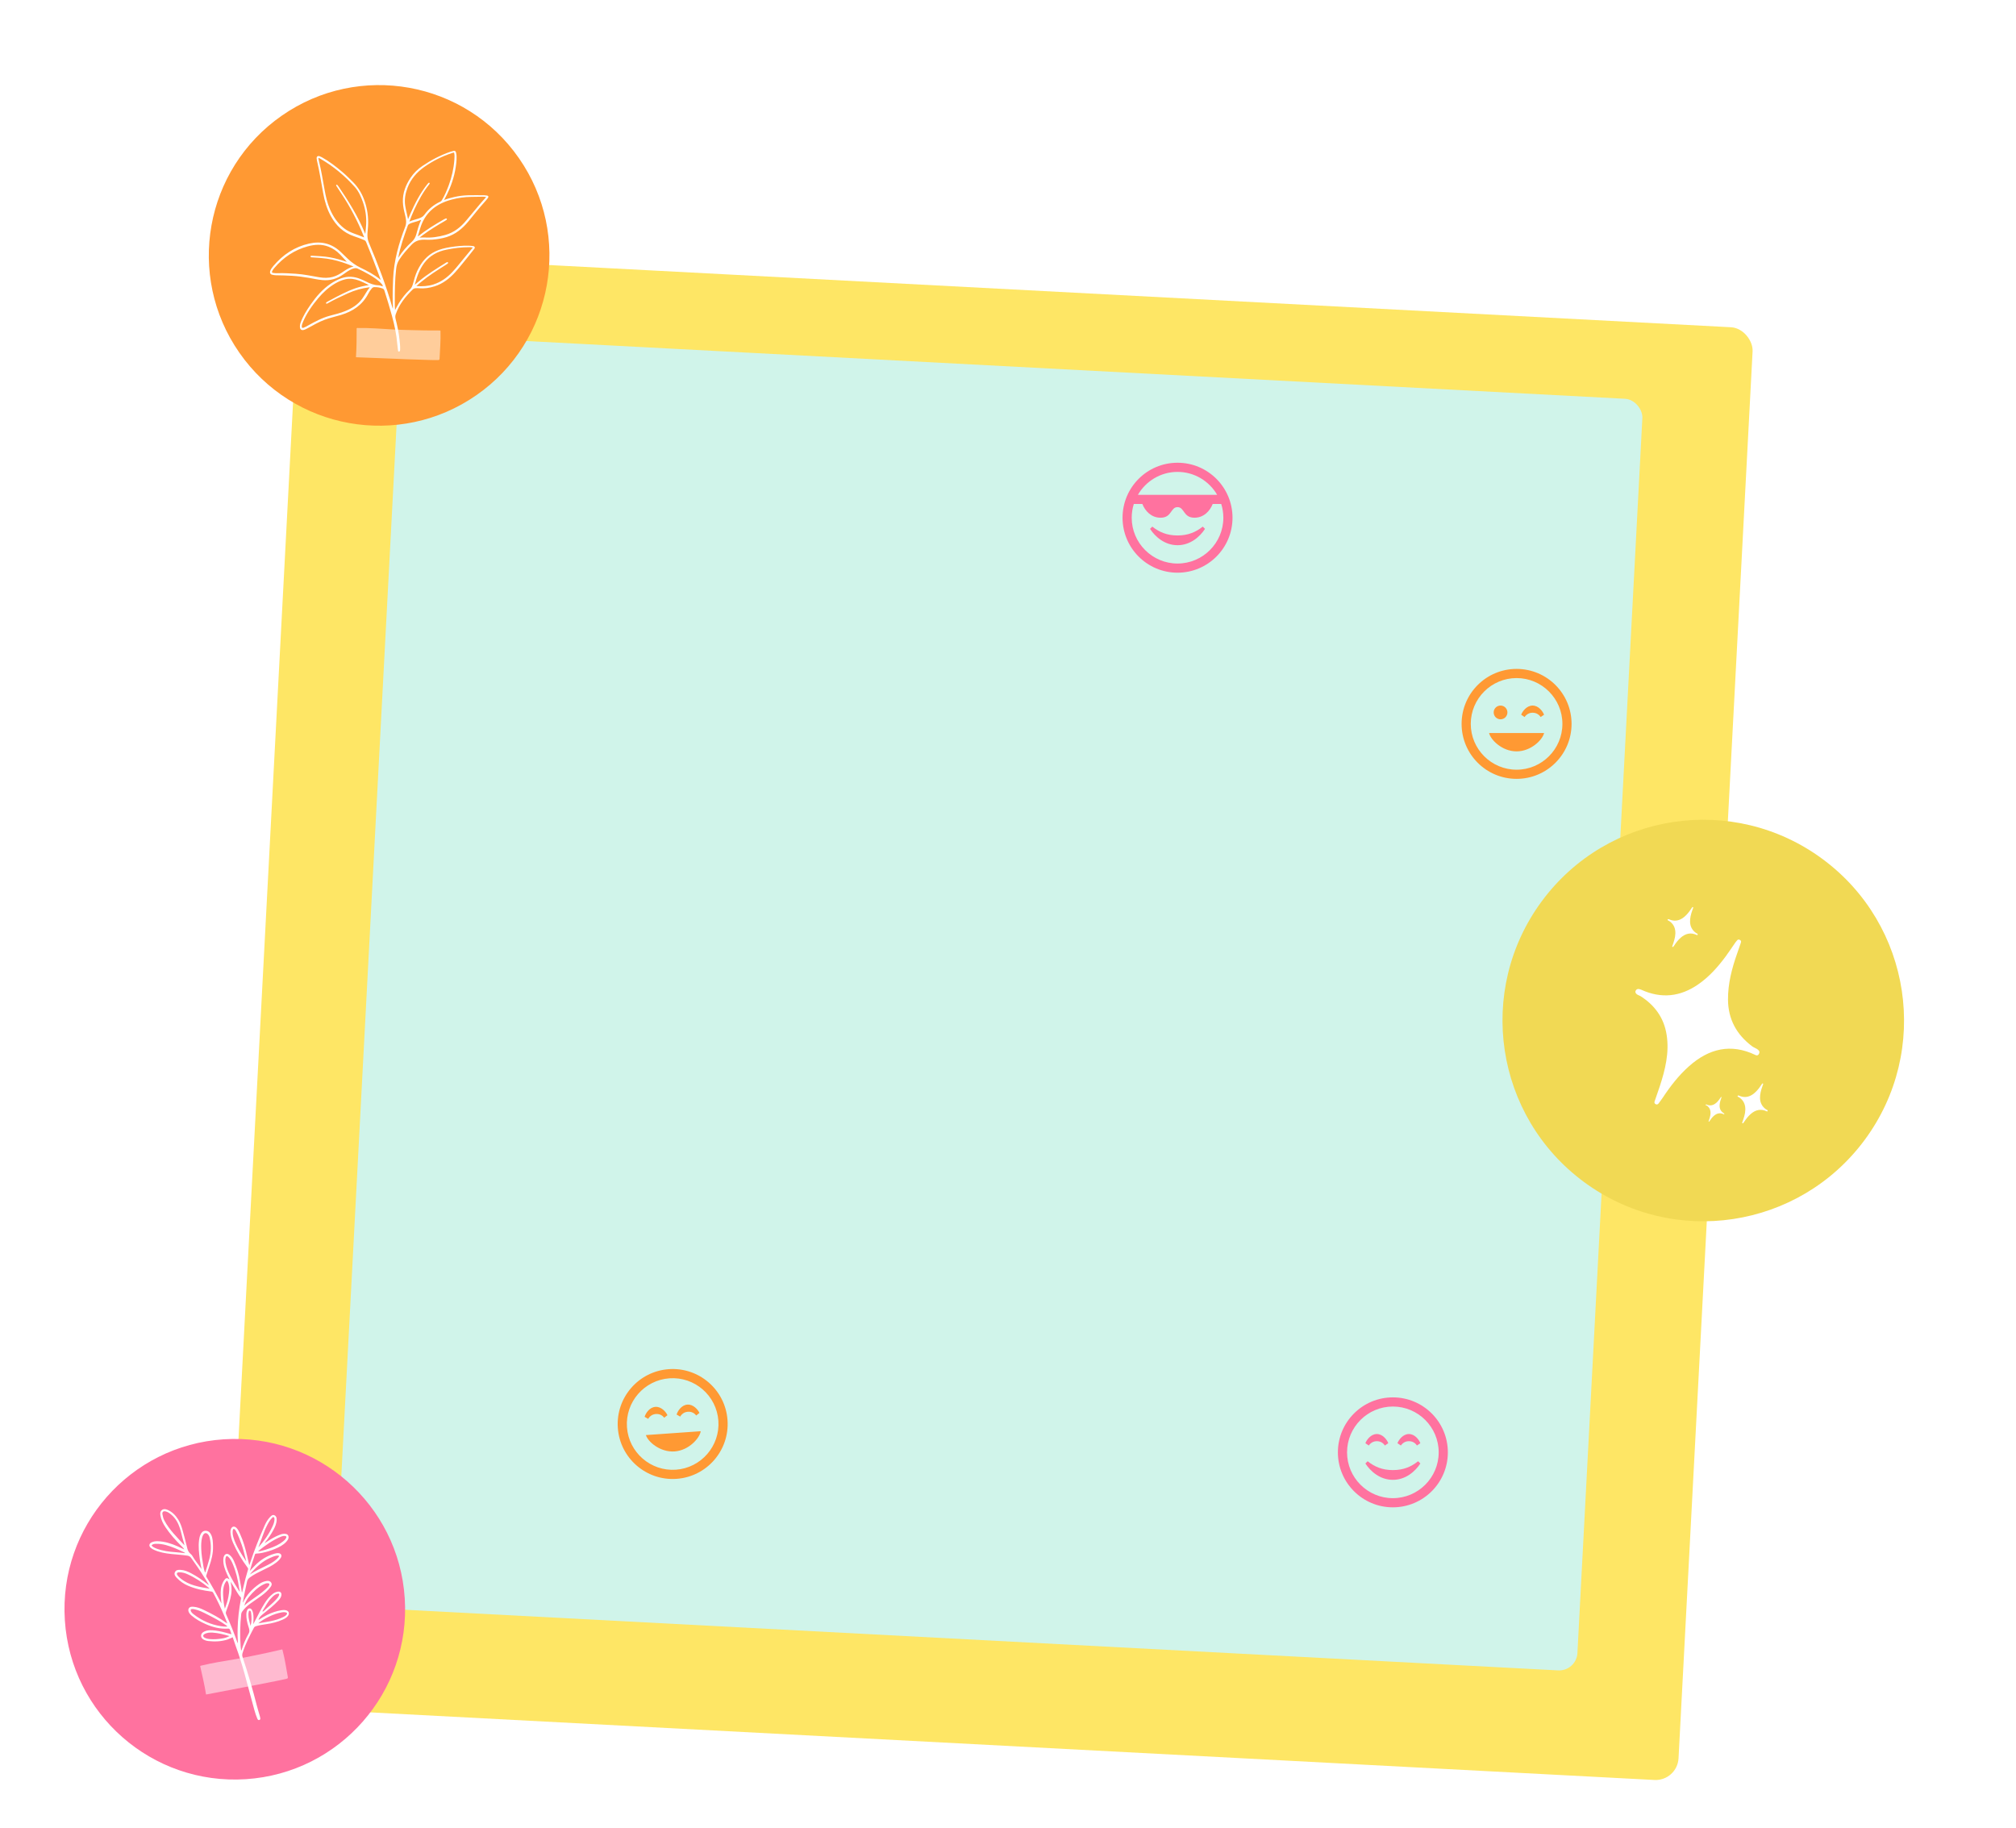 <svg width="440" height="399" viewBox="0 0 440 399" fill="none" xmlns="http://www.w3.org/2000/svg">
<g filter="url(#filter0_d_84_86)">
<rect x="65.69" y="51" width="317.522" height="317.522" rx="5" transform="rotate(3.013 65.69 51)" fill="#FEE665"/>
</g>
<rect x="87.594" y="73" width="271.443" height="277.932" rx="4" transform="rotate(3.01 87.594 73)" fill="#D0F4EA"/>
<g filter="url(#filter1_d_84_86)">
<path d="M407.004 244.762C421.373 225.289 417.235 197.855 397.762 183.487C378.289 169.118 350.855 173.256 336.487 192.729C322.119 212.202 326.257 239.636 345.729 254.004C365.202 268.372 392.636 264.234 407.004 244.762Z" fill="#F1D954"/>
<path d="M357.949 213.373C357.718 213.255 357.445 213.168 357.246 213.013C357.031 212.837 356.833 212.577 356.979 212.267C357.118 211.968 357.357 211.812 357.72 211.878C357.899 211.917 358.073 211.966 358.236 212.036C362.599 214.016 366.736 213.564 370.636 210.859C373.029 209.209 374.942 207.049 376.661 204.724C377.397 203.724 378.071 202.692 378.777 201.675C378.873 201.539 378.995 201.43 379.086 201.304C379.251 201.058 379.473 201.012 379.715 201.136C379.956 201.259 380.065 201.461 379.957 201.75C379.675 202.559 379.41 203.363 379.123 204.157C377.981 207.399 377.122 210.707 377.143 214.187C377.172 218.479 379.029 221.839 382.427 224.385C382.736 224.609 383.119 224.739 383.439 224.942C383.775 225.167 384.136 225.418 383.952 225.907C383.817 226.275 383.546 226.467 383.142 226.274C377.741 223.683 372.969 224.883 368.658 228.703C366.383 230.717 364.537 233.109 362.874 235.635C362.612 236.044 362.292 236.41 362.02 236.813C361.833 237.075 361.6 237.142 361.343 236.997C361.102 236.874 361.03 236.651 361.133 236.373C361.506 235.306 361.885 234.229 362.238 233.151C363.437 229.488 364.362 225.763 363.749 221.862C363.167 218.134 361.115 215.337 357.933 213.351L357.949 213.373Z" fill="white"/>
<path d="M364.205 196.976C364.153 196.949 364.09 196.917 364.038 196.89C363.98 196.847 363.933 196.783 363.971 196.71C364.008 196.636 364.067 196.6 364.151 196.617C364.198 196.628 364.235 196.633 364.277 196.655C365.332 197.128 366.34 197.022 367.285 196.366C367.863 195.96 368.327 195.442 368.748 194.877C368.925 194.636 369.09 194.39 369.261 194.133C369.277 194.101 369.315 194.081 369.336 194.039C369.368 193.976 369.426 193.966 369.489 193.998C369.552 194.03 369.568 194.078 369.546 194.146C369.476 194.335 369.41 194.54 369.34 194.729C369.059 195.512 368.856 196.322 368.864 197.161C368.876 198.2 369.317 199.021 370.144 199.629C370.223 199.683 370.312 199.715 370.396 199.758C370.48 199.801 370.563 199.871 370.525 199.997C370.482 200.081 370.429 200.133 370.335 200.085C369.028 199.456 367.87 199.751 366.818 200.669C366.265 201.154 365.822 201.735 365.416 202.349C365.352 202.448 365.277 202.542 365.203 202.637C365.165 202.71 365.096 202.715 365.033 202.683C364.97 202.65 364.955 202.603 364.977 202.534C365.069 202.277 365.161 202.019 365.242 201.757C365.535 200.873 365.76 199.969 365.61 199.018C365.466 198.11 364.976 197.436 364.2 196.96L364.205 196.976Z" fill="white"/>
<path d="M379.473 235.466C379.421 235.439 379.358 235.407 379.305 235.38C379.248 235.338 379.201 235.274 379.238 235.2C379.276 235.127 379.334 235.091 379.418 235.107C379.466 235.118 379.503 235.124 379.545 235.145C380.6 235.619 381.608 235.512 382.552 234.857C383.131 234.451 383.594 233.933 384.016 233.368C384.192 233.127 384.358 232.88 384.529 232.624C384.545 232.592 384.582 232.571 384.604 232.529C384.636 232.466 384.694 232.456 384.757 232.489C384.82 232.521 384.835 232.568 384.813 232.637C384.743 232.826 384.678 233.031 384.608 233.22C384.326 234.003 384.124 234.813 384.132 235.651C384.144 236.69 384.584 237.511 385.412 238.12C385.49 238.174 385.579 238.206 385.663 238.249C385.747 238.292 385.831 238.361 385.793 238.487C385.75 238.571 385.697 238.624 385.602 238.575C384.295 237.946 383.138 238.242 382.086 239.16C381.533 239.645 381.09 240.226 380.684 240.839C380.619 240.939 380.545 241.033 380.47 241.127C380.433 241.201 380.364 241.205 380.301 241.173C380.238 241.141 380.223 241.093 380.244 241.025C380.336 240.767 380.428 240.51 380.51 240.247C380.803 239.364 381.027 238.459 380.878 237.509C380.733 236.601 380.244 235.927 379.468 235.45L379.473 235.466Z" fill="white"/>
<path d="M372.412 237.283C372.412 237.283 372.339 237.246 372.307 237.23C372.276 237.214 372.245 237.171 372.272 237.119C372.293 237.077 372.33 237.056 372.383 237.056C372.404 237.067 372.43 237.067 372.462 237.084C373.118 237.38 373.735 237.311 374.324 236.911C374.69 236.661 374.973 236.342 375.234 235.986C375.352 235.834 375.443 235.682 375.55 235.525C375.56 235.504 375.582 235.488 375.592 235.467C375.614 235.425 375.656 235.421 375.688 235.437C375.719 235.453 375.74 235.49 375.724 235.521C375.675 235.642 375.643 235.758 375.604 235.884C375.437 236.368 375.3 236.867 375.311 237.389C375.31 238.038 375.596 238.541 376.104 238.92C376.156 238.947 376.209 238.974 376.261 239.001C376.314 239.028 376.371 239.07 376.334 239.144C376.307 239.196 376.275 239.233 376.212 239.201C375.404 238.814 374.69 238.991 374.036 239.571C373.696 239.873 373.419 240.235 373.173 240.612C373.14 240.675 373.087 240.727 373.044 240.785C373.023 240.827 372.981 240.832 372.939 240.81C372.907 240.794 372.887 240.757 372.908 240.715C372.962 240.557 373.022 240.389 373.076 240.231C373.255 239.674 373.392 239.122 373.308 238.536C373.223 237.976 372.911 237.552 372.439 237.257L372.412 237.283Z" fill="white"/>
</g>
<g filter="url(#filter2_d_84_86)">
<path d="M103.991 82.245C120.835 70.512 124.979 47.344 113.245 30.5C101.512 13.655 78.344 9.512 61.5 21.245C44.655 32.979 40.512 56.146 52.245 72.991C63.979 89.835 87.146 93.979 103.991 82.245Z" fill="#FF9933"/>
<path d="M85.75 63.371C85.77 62.871 85.73 62.441 85.72 62.001C85.67 60.281 85.72 58.561 85.8 56.841C85.97 52.901 87.02 49.171 88.43 45.531C88.78 44.631 88.63 43.811 88.42 42.961C88.18 42.001 87.95 41.041 87.93 40.051C87.88 38.101 88.55 36.371 89.63 34.771C90.32 33.751 91.19 32.901 92.2 32.221C94.09 30.941 96.1 29.881 98.27 29.131C98.5 29.051 98.73 28.991 98.97 28.941C99.27 28.871 99.46 28.981 99.53 29.291C99.66 29.811 99.67 30.351 99.64 30.881C99.5 33.061 98.97 35.161 98.13 37.171C97.78 38.001 97.39 38.811 96.93 39.651C97.68 39.361 98.42 39.171 99.16 39.001C100.16 38.771 101.16 38.651 102.18 38.621C103.36 38.591 104.53 38.611 105.71 38.621C105.88 38.621 106.06 38.661 106.23 38.671C106.58 38.701 106.7 38.931 106.49 39.211C106.24 39.541 105.97 39.861 105.69 40.171C104.47 41.531 103.34 42.971 102.18 44.381C100.91 45.911 99.42 47.141 97.49 47.741C96.46 48.061 95.4 48.221 94.33 48.311C93.78 48.361 93.23 48.331 92.67 48.311C91.6 48.291 90.64 48.561 89.86 49.381C88.86 50.441 87.88 51.511 87.09 52.751C86.71 53.351 86.54 54.001 86.46 54.691C86.18 57.131 86.16 59.571 86.17 62.021C86.17 62.571 86.17 63.121 86.22 63.681C86.5 63.171 86.75 62.661 87.05 62.171C87.72 61.111 88.48 60.111 89.4 59.251C89.75 58.921 89.96 58.551 90.09 58.101C90.37 57.091 90.63 56.061 91.08 55.101C91.94 53.281 93.14 51.771 95 50.881C96.06 50.371 97.19 50.111 98.34 49.931C99.65 49.731 100.98 49.591 102.31 49.631C102.58 49.631 102.85 49.671 103.12 49.691C103.3 49.701 103.48 49.721 103.58 49.891C103.69 50.081 103.58 50.241 103.47 50.371C102.96 51.021 102.45 51.671 101.93 52.311C101.08 53.341 100.26 54.411 99.36 55.401C98.09 56.801 96.65 57.931 94.83 58.501C93.74 58.841 92.61 59.031 91.45 58.911C91.21 58.881 90.96 58.901 90.72 58.911C90.49 58.911 90.28 58.991 90.11 59.151C88.5 60.711 87.12 62.431 86.37 64.591C86.26 64.911 86.25 65.241 86.33 65.561C86.71 67.081 87.04 68.611 87.2 70.181C87.27 70.871 87.36 71.551 87.33 72.241C87.33 72.341 87.33 72.431 87.3 72.531C87.27 72.651 87.2 72.741 87.06 72.731C86.92 72.731 86.88 72.641 86.87 72.521C86.82 72.061 86.75 71.601 86.71 71.131C86.54 69.021 86.1 66.961 85.54 64.921C85.03 63.071 84.48 61.241 83.9 59.421C83.82 59.181 83.7 59.041 83.45 58.951C82.88 58.751 82.29 58.651 81.68 58.671C81.42 58.671 81.25 58.831 81.1 59.011C80.81 59.341 80.58 59.711 80.38 60.101C79.1 62.561 77 63.961 74.42 64.741C73.22 65.111 71.98 65.361 70.81 65.811C69.53 66.301 68.34 66.981 67.15 67.641C66.85 67.801 66.56 67.961 66.22 68.031C65.81 68.111 65.52 67.901 65.47 67.481C65.43 67.111 65.49 66.751 65.62 66.401C66.14 64.981 66.94 63.711 67.8 62.471C69.03 60.711 70.42 59.091 72.23 57.891C72.92 57.431 73.65 57.051 74.42 56.761C75.86 56.231 77.27 56.321 78.67 56.901C79.05 57.061 79.44 57.211 79.81 57.411C80.68 57.871 81.58 58.241 82.59 58.271C82.91 58.271 83.21 58.411 83.53 58.511C83.55 58.301 83.46 58.151 83.33 58.011C82.56 57.131 81.59 56.531 80.6 55.941C79.79 55.461 78.94 55.051 78.09 54.641C77.64 54.431 77.2 54.561 76.78 54.731C76.1 55.021 75.5 55.461 74.91 55.891C73.54 56.881 72 57.291 70.33 57.131C69.36 57.041 68.4 56.811 67.44 56.651C66.23 56.441 65.01 56.281 63.78 56.201C62.6 56.131 61.41 56.091 60.23 56.081C59.95 56.081 59.67 56.021 59.4 55.961C59.02 55.881 58.85 55.561 58.96 55.181C59.1 54.741 59.38 54.401 59.67 54.051C61.74 51.591 64.29 49.891 67.44 49.171C70.06 48.571 72.4 49.121 74.38 51.011C74.9 51.511 75.4 52.021 75.93 52.511C76.74 53.271 77.63 53.911 78.63 54.401C80.18 55.151 81.72 55.941 83.1 57.101C82.77 56.211 82.46 55.381 82.15 54.541C81.44 52.611 80.68 50.691 79.89 48.791C79.82 48.621 79.72 48.511 79.55 48.431C78.79 48.091 78 47.821 77.22 47.551C74.97 46.781 73.36 45.261 72.23 43.201C71.36 41.631 70.86 39.941 70.54 38.191C70.11 35.791 69.73 33.391 69.17 31.021C69.14 30.901 69.14 30.771 69.12 30.651C69.05 30.191 69.32 29.961 69.76 30.101C69.93 30.161 70.1 30.241 70.26 30.331C71.88 31.231 73.33 32.361 74.74 33.561C75.56 34.251 76.31 35.011 77.07 35.771C78.2 36.911 78.99 38.231 79.53 39.741C80.18 41.551 80.43 43.401 80.33 45.311C80.3 45.851 80.23 46.391 80.2 46.931C80.16 47.621 80.22 48.291 80.5 48.951C82.46 53.601 84.27 58.301 85.65 63.151C85.67 63.211 85.7 63.271 85.75 63.391V63.371ZM89.34 44.371C90.01 44.051 90.68 43.931 91.31 43.711C91.8 43.541 92.28 43.351 92.6 42.911C93.51 41.631 94.68 40.671 96.1 40.011C96.25 39.941 96.35 39.851 96.43 39.711C97.06 38.671 97.53 37.551 97.95 36.421C98.61 34.621 99.03 32.771 99.17 30.851C99.21 30.341 99.24 29.831 99.11 29.331C98.94 29.281 98.8 29.361 98.67 29.401C96.5 30.101 94.48 31.121 92.61 32.431C90.97 33.591 89.68 35.061 88.95 36.961C88.47 38.221 88.23 39.501 88.43 40.861C88.58 41.851 88.86 42.811 89.06 43.851C89.24 43.421 89.39 43.051 89.55 42.681C90.55 40.411 91.68 38.221 93.22 36.261C93.31 36.151 93.4 36.031 93.51 35.931C93.57 35.871 93.65 35.851 93.73 35.911C93.81 35.971 93.78 36.051 93.75 36.121C93.73 36.171 93.69 36.221 93.65 36.271C92.31 37.951 91.31 39.831 90.41 41.761C90.02 42.591 89.7 43.451 89.34 44.381V44.371ZM79.73 47.041C79.8 46.321 79.89 45.621 79.92 44.911C80 43.271 79.75 41.671 79.21 40.111C78.79 38.921 78.29 37.771 77.45 36.821C75.27 34.391 72.79 32.311 69.96 30.671C69.82 30.591 69.69 30.491 69.49 30.491C69.52 30.681 69.54 30.871 69.59 31.041C70.1 33.161 70.47 35.321 70.85 37.471C71.1 38.901 71.43 40.311 72.01 41.651C72.72 43.291 73.68 44.731 75.11 45.841C76.4 46.851 78 47.161 79.49 47.821C79.44 47.691 79.41 47.621 79.38 47.541C78.06 44.251 76.42 41.121 74.45 38.171C74.11 37.651 73.76 37.141 73.43 36.611C73.38 36.541 73.3 36.441 73.42 36.351C73.52 36.271 73.61 36.351 73.67 36.421C73.76 36.511 73.83 36.611 73.9 36.721C76.08 39.921 78.12 43.211 79.61 46.801C79.64 46.871 79.65 46.971 79.74 47.021L79.73 47.041ZM75.71 53.161C75.26 52.661 74.72 52.051 74.15 51.471C73.45 50.751 72.63 50.201 71.7 49.841C70.21 49.261 68.7 49.351 67.19 49.761C64.24 50.561 61.83 52.191 59.86 54.511C59.68 54.721 59.52 54.931 59.41 55.181C59.31 55.391 59.32 55.521 59.59 55.571C59.94 55.631 60.28 55.641 60.63 55.631C61.93 55.581 63.23 55.671 64.53 55.751C66.27 55.861 67.98 56.231 69.7 56.521C70.69 56.691 71.69 56.701 72.67 56.431C73.59 56.181 74.38 55.671 75.16 55.131C75.76 54.721 76.39 54.361 77.17 54.171C76.7 53.991 76.29 53.821 75.88 53.661C74.4 53.111 72.89 52.671 71.32 52.451C70.25 52.301 69.18 52.231 68.11 52.171C67.97 52.171 67.77 52.171 67.78 51.971C67.78 51.791 67.98 51.821 68.11 51.821C68.74 51.851 69.37 51.891 70 51.931C71.35 52.011 72.67 52.251 73.96 52.621C74.61 52.801 75.25 53.021 75.72 53.161H75.71ZM106.1 39.011C105.85 38.971 105.65 38.921 105.43 38.931C104.56 38.941 103.68 38.961 102.81 38.971C101.36 38.991 99.94 39.201 98.54 39.571C95.15 40.481 92.71 42.431 91.69 45.901C91.52 46.461 91.36 47.021 91.19 47.591C91.24 47.571 91.26 47.571 91.27 47.561C93.04 46.151 94.97 44.971 96.94 43.851C97.06 43.781 97.18 43.731 97.31 43.681C97.4 43.651 97.48 43.681 97.53 43.771C97.57 43.851 97.54 43.931 97.47 43.981C97.35 44.071 97.23 44.151 97.11 44.221C95.5 45.151 93.92 46.101 92.42 47.211C92.13 47.421 91.85 47.651 91.56 47.861C91.93 47.861 92.26 47.811 92.6 47.831C94.17 47.941 95.7 47.701 97.2 47.281C99.08 46.751 100.56 45.591 101.79 44.091C102.86 42.791 103.95 41.491 105.04 40.201C105.38 39.801 105.73 39.421 106.11 39.011H106.1ZM80.53 58.231C79.78 57.861 79.1 57.521 78.4 57.251C77.43 56.891 76.44 56.711 75.41 56.951C74.59 57.141 73.83 57.481 73.11 57.901C71.69 58.741 70.5 59.841 69.44 61.101C68.09 62.711 66.89 64.421 66.08 66.381C65.97 66.661 65.86 66.941 65.87 67.251C65.87 67.571 65.96 67.631 66.26 67.531C66.63 67.401 66.96 67.201 67.3 67.011C68.82 66.171 70.34 65.351 72.04 64.901C73.16 64.601 74.29 64.341 75.37 63.891C76.81 63.301 78.1 62.511 79.04 61.221C79.63 60.411 80.05 59.501 80.7 58.721C80.66 58.711 80.64 58.701 80.63 58.701C79.01 58.911 77.45 59.331 75.96 60.011C74.44 60.701 72.93 61.401 71.48 62.221C71.38 62.281 71.26 62.371 71.18 62.221C71.1 62.091 71.21 62.011 71.31 61.941C71.37 61.901 71.44 61.851 71.51 61.821C72.18 61.461 72.84 61.101 73.51 60.751C75.24 59.871 76.96 59.001 78.87 58.541C79.41 58.411 79.95 58.321 80.56 58.211L80.53 58.231ZM103.21 50.031C103.05 50.001 102.94 49.981 102.82 49.971C102.7 49.961 102.59 49.951 102.47 49.951C100.78 49.951 99.11 50.151 97.45 50.491C95.5 50.881 93.83 51.761 92.6 53.391C91.54 54.801 90.98 56.411 90.52 58.161C90.89 57.851 91.21 57.581 91.53 57.311C93.35 55.811 95.35 54.581 97.34 53.341C97.4 53.301 97.46 53.271 97.52 53.241C97.62 53.201 97.72 53.191 97.78 53.291C97.84 53.391 97.78 53.481 97.7 53.541C97.52 53.671 97.33 53.791 97.14 53.911C95.41 55.011 93.67 56.091 92.08 57.401C91.68 57.731 91.27 58.041 90.88 58.441C92.18 58.541 93.42 58.461 94.62 58.081C96.27 57.551 97.62 56.571 98.79 55.311C99.79 54.241 100.66 53.081 101.6 51.961C102.13 51.331 102.65 50.691 103.2 50.031H103.21ZM86.92 52.271C86.92 52.271 86.98 52.201 87 52.161C87.78 50.921 88.74 49.821 89.82 48.841C90.34 48.371 90.67 47.821 90.85 47.171C91.14 46.121 91.41 45.061 91.89 44.071C91.89 44.061 91.88 44.041 91.86 44.001C91.32 44.231 90.76 44.391 90.19 44.551C89.9 44.631 89.62 44.721 89.35 44.871C89.19 44.961 89.07 45.061 89.01 45.241C88.18 47.541 87.36 49.841 86.92 52.271Z" fill="white"/>
<path opacity="0.51" d="M77.689 73.961C77.84 71.831 77.829 69.731 77.84 67.661C77.93 67.561 78.019 67.591 78.109 67.591C80.68 67.551 83.24 67.761 85.799 67.911C87.1 67.981 88.4 68.021 89.7 68.051C91.74 68.101 93.779 68.151 95.82 68.131C95.909 68.131 95.999 68.131 96.07 68.131C96.169 68.221 96.129 68.311 96.139 68.401C96.2 70.371 96.029 72.321 95.939 74.281C95.93 74.511 95.84 74.591 95.609 74.591C94.139 74.611 92.669 74.531 91.2 74.491C89.579 74.451 87.95 74.381 86.329 74.311C83.519 74.201 80.71 74.091 77.9 73.981C77.85 73.981 77.79 73.971 77.689 73.961Z" fill="white"/>
</g>
<g filter="url(#filter3_d_84_86)">
<path d="M88.337 344.832C87.004 324.347 69.318 308.821 48.833 310.153C28.347 311.486 12.821 329.173 14.154 349.658C15.486 370.143 33.173 385.669 53.658 384.337C74.143 383.004 89.669 365.317 88.337 344.832Z" fill="#FF729F"/>
<path d="M50.789 353.358C50.379 353.535 50.014 353.733 49.623 353.864C48.248 354.306 46.838 354.336 45.417 354.183C45.112 354.151 44.803 354.058 44.524 353.917C44.141 353.729 43.872 353.453 43.892 353.007C43.909 352.551 44.207 352.287 44.596 352.104C45.403 351.732 46.251 351.803 47.096 351.905C48.153 352.039 49.177 352.336 50.196 352.613C50.304 352.639 50.4 352.699 50.527 352.669C50.418 352.377 50.309 352.084 50.21 351.788C50.136 351.559 50.029 351.45 49.757 351.473C48.057 351.579 46.456 351.18 44.91 350.492C43.8 350 42.733 349.426 41.808 348.624C41.653 348.485 41.495 348.337 41.372 348.16C41.154 347.841 40.989 347.479 41.187 347.095C41.402 346.696 41.798 346.676 42.183 346.7C43.026 346.75 43.797 347.064 44.538 347.426C46.237 348.244 47.908 349.119 49.431 350.244C49.467 350.267 49.503 350.289 49.618 350.345C49.4 349.8 49.231 349.336 49.035 348.889C48.284 347.112 47.468 345.362 46.541 343.667C46.435 343.476 46.315 343.401 46.114 343.376C44.362 343.166 42.655 342.802 41.025 342.102C40.091 341.703 39.269 341.124 38.561 340.374C38.235 340.029 37.941 339.645 38.184 339.147C38.424 338.63 38.926 338.627 39.403 338.649C40.254 338.688 41.008 339.017 41.746 339.41C43.056 340.102 44.276 340.938 45.429 341.882C45.465 341.905 45.501 341.927 45.584 341.928C45.284 341.433 44.972 340.931 44.673 340.435C43.758 338.923 42.756 337.482 41.726 336.048C41.513 335.748 41.265 335.61 40.912 335.549C39.741 335.368 38.558 335.314 37.389 335.185C36.052 335.043 34.727 334.816 33.502 334.228C33.272 334.117 33.053 333.973 32.86 333.802C32.476 333.429 32.532 332.964 33.002 332.691C33.438 332.446 33.917 332.386 34.402 332.397C35.952 332.438 37.394 332.905 38.791 333.525C39.248 333.727 39.7 333.951 40.206 334.183C40.041 333.872 39.809 333.669 39.595 333.452C38.316 332.188 37.134 330.85 36.133 329.368C35.587 328.561 35.164 327.714 35.011 326.744C34.946 326.328 34.945 325.927 35.288 325.633C35.635 325.316 36.054 325.352 36.459 325.505C37.533 325.933 38.299 326.71 38.901 327.669C39.316 328.353 39.602 329.098 39.809 329.861C40.2 331.238 40.565 332.632 40.897 334.022C41.021 334.558 41.318 334.951 41.722 335.279C41.849 335.383 41.927 335.498 42.012 335.643C42.574 336.652 43.36 337.517 43.993 338.478C43.864 337.79 43.709 337.117 43.623 336.439C43.437 335.015 43.258 333.578 43.447 332.138C43.498 331.736 43.582 331.347 43.751 330.969C43.971 330.497 44.275 330.129 44.848 330.119C45.471 330.108 45.836 330.486 46.087 330.992C46.464 331.777 46.468 332.639 46.49 333.485C46.541 335.034 46.152 336.5 45.655 337.939C45.435 338.586 45.237 339.237 45.017 339.883C44.981 339.994 44.98 340.077 45.041 340.165C46.227 342.046 47.285 343.998 48.34 345.981C48.304 345.65 48.259 345.322 48.236 344.999C48.155 344.032 48.094 343.061 48.365 342.105C48.497 341.653 48.691 341.249 48.961 340.868C49.319 340.375 49.567 340.338 50.07 340.734C50.037 340.506 49.909 340.351 49.83 340.184C49.745 339.999 49.654 339.825 49.57 339.639C49.121 338.634 48.721 337.618 48.736 336.486C48.743 336.207 48.77 335.924 48.886 335.671C49.113 335.146 49.564 335.011 50.032 335.344C50.523 335.692 50.825 336.197 51.06 336.727C51.698 338.15 52.146 339.637 52.401 341.18C52.526 341.9 52.67 342.606 52.747 343.337C52.763 343.405 52.751 343.49 52.85 343.56C52.944 343.168 53.021 342.791 53.117 342.41C53.415 341.129 53.738 339.864 54.126 338.614C54.177 338.437 54.158 338.309 54.041 338.161C52.777 336.473 51.714 334.677 50.867 332.748C50.54 332.003 50.335 331.208 50.296 330.376C50.29 330.172 50.316 329.971 50.384 329.78C50.599 329.156 51.132 329.022 51.609 329.486C51.994 329.859 52.181 330.36 52.404 330.832C53.091 332.335 53.549 333.912 53.912 335.522C54.068 336.194 54.224 336.866 54.402 337.636C54.481 337.443 54.519 337.342 54.555 337.231C55.466 334.433 56.568 331.704 57.748 328.997C58.05 328.311 58.421 327.65 58.952 327.107C59.199 326.844 59.492 326.56 59.88 326.727C60.265 326.884 60.392 327.255 60.385 327.667C60.38 328.531 60.03 329.279 59.634 330.007C59.148 330.921 58.552 331.757 57.909 332.573C57.862 332.635 57.815 332.698 57.796 332.794C58.199 332.537 58.608 332.267 59.013 332.02C59.741 331.574 60.492 331.184 61.3 330.904C61.642 330.784 62.002 330.742 62.364 330.801C62.834 330.877 63.065 331.255 62.957 331.721C62.886 332.035 62.698 332.284 62.485 332.518C61.805 333.261 60.922 333.702 60.013 334.077C59.143 334.443 58.241 334.714 57.323 334.916C56.875 335.02 56.425 335.073 55.959 335.099C55.828 335.109 55.705 335.107 55.643 335.285C55.247 336.455 54.873 337.63 54.519 338.892C54.924 338.47 55.27 338.102 55.616 337.734C56.833 336.477 58.268 335.58 59.954 335.107C60.244 335.029 60.549 334.969 60.846 335.013C61.369 335.097 61.572 335.532 61.298 335.986C61.048 336.414 60.673 336.747 60.282 337.053C59.397 337.751 58.385 338.211 57.38 338.701C56.391 339.177 55.415 339.659 54.528 340.306C54.194 340.548 53.993 340.831 53.906 341.252C53.603 342.646 53.298 344.031 53.058 345.431C53.041 345.537 52.974 345.645 53.054 345.771C53.816 344.095 55.041 342.826 56.521 341.774C57.005 341.426 57.543 341.178 58.146 341.079C58.553 341.016 58.921 341.054 59.167 341.407C59.427 341.778 59.259 342.115 59.023 342.426C58.474 343.159 57.792 343.759 57.065 344.297C56.24 344.899 55.388 345.476 54.551 346.07C53.9 346.539 53.344 347.11 52.865 347.744C52.739 347.907 52.668 348.088 52.645 348.298C52.397 350.686 52.334 353.072 52.529 355.46C52.548 355.722 52.59 355.989 52.62 356.249C52.702 356.251 52.712 356.207 52.723 356.164C53.103 354.926 53.597 353.734 54.239 352.61C54.569 352.04 54.391 351.538 54.216 351.003C53.93 350.125 53.744 349.234 53.765 348.305C53.772 348.027 53.821 347.749 53.925 347.488C54.026 347.26 54.179 347.08 54.441 347.061C54.704 347.041 54.885 347.204 54.998 347.424C55.316 347.997 55.317 348.623 55.328 349.247C55.331 349.657 55.292 350.066 55.28 350.5C55.423 350.231 55.558 349.974 55.701 349.704C56.361 348.433 56.994 347.136 57.762 345.931C58.266 345.137 58.844 344.398 59.615 343.829C59.932 343.601 60.279 343.459 60.656 343.403C61.15 343.319 61.479 343.633 61.422 344.139C61.362 344.635 61.07 345.011 60.748 345.352C59.763 346.412 58.624 347.302 57.51 348.207C57.052 348.58 56.578 348.926 56.414 349.591C57.054 349.165 57.674 348.785 58.34 348.467C59.306 347.986 60.324 347.637 61.392 347.461C61.747 347.4 62.103 347.389 62.454 347.482C63.023 347.637 63.211 348.138 62.895 348.632C62.616 349.066 62.165 349.294 61.72 349.5C60.569 350.023 59.356 350.325 58.113 350.5C57.379 350.609 56.654 350.715 55.932 350.924C55.73 350.981 55.532 351.058 55.427 351.267C54.492 353.034 53.578 354.806 52.963 356.714C52.863 357.035 52.817 357.323 52.94 357.674C54.107 361.16 55.14 364.688 56.049 368.255C56.252 369.04 56.491 369.805 56.713 370.585C56.738 370.693 56.762 370.8 56.789 370.917C56.837 371.121 56.848 371.345 56.599 371.423C56.34 371.503 56.24 371.29 56.158 371.114C55.904 370.506 55.687 369.879 55.518 369.24C54.82 366.672 54.144 364.108 53.436 361.542C52.856 359.438 52.208 357.351 51.455 355.298C51.223 354.654 51.013 354.014 50.787 353.348L50.789 353.358ZM51.889 354.694C51.902 354.527 51.918 354.421 51.908 354.331C51.846 353.4 51.838 352.479 51.858 351.55C51.908 349.372 52.166 347.208 52.572 345.061C52.606 344.899 52.652 344.745 52.504 344.594C52.168 344.251 51.918 343.837 51.668 343.423C51.225 342.705 50.8 341.982 50.35 341.234C50.626 342.823 50.6 343.599 50.254 344.983C50.02 345.92 49.672 346.811 49.348 347.718C49.262 347.964 49.268 348.168 49.371 348.39C50.286 350.436 51.117 352.512 51.892 354.704L51.889 354.694ZM40.253 333.279C40.203 333.065 40.17 332.836 40.101 332.626C39.767 331.626 39.598 330.587 39.273 329.585C38.888 328.411 38.319 327.373 37.365 326.578C36.996 326.273 36.601 325.985 36.115 325.882C35.649 325.775 35.361 326.036 35.45 326.509C35.526 326.973 35.642 327.429 35.863 327.85C36.965 329.945 38.674 331.561 40.255 333.289L40.253 333.279ZM44.718 339.214C44.718 339.214 44.777 339.2 44.806 339.193C45.104 338.221 45.436 337.261 45.69 336.278C46.085 334.75 46.139 333.208 45.772 331.671C45.7 331.359 45.571 331.071 45.345 330.846C45.013 330.523 44.644 330.567 44.382 330.946C44.245 331.152 44.166 331.386 44.099 331.628C43.896 332.434 43.894 333.266 43.921 334.091C43.967 335.354 44.176 336.609 44.392 337.852C44.469 338.317 44.566 338.777 44.738 339.209L44.718 339.214ZM49.633 351.029C49.556 350.872 49.453 350.824 49.366 350.762C48.06 349.823 46.637 349.085 45.206 348.36C44.324 347.918 43.458 347.461 42.477 347.258C42.271 347.213 42.066 347.168 41.849 347.208C41.655 347.253 41.583 347.342 41.628 347.537C41.709 347.887 41.967 348.115 42.231 348.321C44.011 349.715 46.014 350.605 48.25 350.949C48.697 351.02 49.15 351.069 49.641 351.017L49.633 351.029ZM45.756 342.761C45.701 342.702 45.656 342.64 45.594 342.593C44.162 341.375 42.6 340.351 40.882 339.58C40.309 339.322 39.708 339.164 39.064 339.18C38.89 339.179 38.724 339.217 38.631 339.393C38.546 339.556 38.639 339.689 38.731 339.822C38.932 340.114 39.19 340.341 39.456 340.557C41.278 342.044 43.521 342.376 45.756 342.761ZM52.257 343.348C52.257 343.348 52.315 343.335 52.344 343.328C52.29 343.094 52.214 342.855 52.179 342.617C51.938 340.825 51.522 339.073 50.816 337.4C50.567 336.811 50.29 336.238 49.808 335.796C49.535 335.551 49.353 335.604 49.252 335.966C49.153 336.338 49.169 336.714 49.225 337.091C49.381 338.071 49.756 338.98 50.206 339.861C50.824 341.063 51.522 342.215 52.247 343.35L52.257 343.348ZM53.319 346.469C53.849 345.966 54.358 345.592 54.878 345.225C55.966 344.469 57.077 343.729 58.046 342.817C58.3 342.584 58.552 342.34 58.729 342.043C58.891 341.769 58.8 341.595 58.475 341.568C58.129 341.535 57.813 341.68 57.517 341.821C56.24 342.466 55.236 343.448 54.342 344.548C53.903 345.091 53.55 345.697 53.316 346.459L53.319 346.469ZM40.356 335.01L40.382 334.943C40.24 334.863 40.108 334.78 39.959 334.712C39.35 334.433 38.748 334.141 38.115 333.887C36.826 333.375 35.511 332.931 34.092 332.962C33.735 332.973 33.357 332.978 33.082 333.299C33.245 333.559 33.47 333.691 33.713 333.809C34.18 334.05 34.687 334.2 35.201 334.337C36.546 334.692 37.937 334.76 39.31 334.883C39.657 334.916 40.008 334.968 40.366 335.008L40.356 335.01ZM56.32 334.574C56.547 334.624 56.713 334.585 56.878 334.547C57.57 334.387 58.239 334.17 58.902 333.934C59.927 333.573 60.913 333.129 61.771 332.448C62.041 332.242 62.285 332.01 62.441 331.707C62.591 331.426 62.506 331.282 62.201 331.25C61.928 331.221 61.662 331.272 61.408 331.372C59.53 332.126 57.923 333.299 56.32 334.574ZM53.688 336.724C53.755 336.616 53.698 336.547 53.672 336.481C53.376 335.379 53.138 334.264 52.754 333.183C52.391 332.148 52.011 331.128 51.489 330.161C51.381 329.96 51.251 329.754 50.992 329.701C50.818 329.834 50.79 330.025 50.782 330.212C50.76 330.648 50.798 331.08 50.927 331.502C51.23 332.5 51.663 333.436 52.191 334.34C52.664 335.144 53.146 335.936 53.685 336.714L53.688 336.724ZM56.385 333.748C57.6 332.388 58.656 330.922 59.431 329.264C59.688 328.732 59.908 328.178 59.912 327.572C59.91 327.387 59.879 327.21 59.72 327.144C59.571 327.076 59.452 327.227 59.353 327.332C58.879 327.811 58.571 328.386 58.267 328.98C57.481 330.506 57.048 332.178 56.385 333.748ZM56.34 350.336C57.261 350.144 58.179 350.033 59.09 349.843C60.02 349.648 60.934 349.384 61.79 348.96C62.067 348.824 62.351 348.676 62.549 348.425C62.73 348.188 62.678 348.005 62.383 347.93C62.11 347.859 61.833 347.862 61.558 347.915C60.561 348.085 59.612 348.418 58.709 348.863C57.87 349.274 57.05 349.72 56.343 350.346L56.34 350.336ZM50.105 353.106C48.85 352.74 47.659 352.431 46.428 352.347C45.793 352.309 45.164 352.342 44.606 352.677C44.255 352.892 44.273 353.236 44.629 353.441C45.008 353.661 45.425 353.729 45.853 353.763C46.681 353.838 47.508 353.77 48.322 353.653C48.918 353.566 49.51 353.419 50.102 353.096L50.105 353.106ZM60.943 335.607C60.724 335.503 60.532 335.517 60.325 335.555C59.824 335.65 59.367 335.849 58.912 336.057C57.328 336.752 56.086 337.903 54.931 339.166C54.783 339.324 54.651 339.508 54.515 339.673C55.649 338.897 56.898 338.351 58.104 337.753C58.877 337.368 59.636 336.967 60.284 336.396C60.53 336.174 60.789 335.96 60.933 335.609L60.943 335.607ZM49.079 347.133C49.433 346.179 49.717 345.323 49.868 344.425C50.028 343.475 50.156 342.521 49.864 341.573C49.792 341.353 49.721 341.133 49.501 340.979C49.134 341.393 48.927 341.872 48.812 342.391C48.649 343.107 48.673 343.83 48.718 344.558C48.767 345.389 48.848 346.222 49.077 347.124L49.079 347.133ZM57.328 347.777C57.626 347.647 57.824 347.395 58.044 347.19C58.781 346.517 59.551 345.897 60.233 345.164C60.487 344.889 60.72 344.609 60.867 344.267C60.92 344.142 60.99 344.003 60.883 343.894C60.79 343.803 60.653 343.834 60.529 343.874C59.995 344.007 59.618 344.372 59.255 344.754C58.465 345.553 57.968 346.551 57.384 347.487C57.331 347.571 57.279 347.655 57.33 347.787L57.328 347.777ZM54.691 350.883C54.947 349.951 54.944 349.007 54.807 348.064C54.784 347.874 54.721 347.56 54.506 347.559C54.249 347.557 54.301 347.873 54.245 348.071C54.218 348.18 54.214 348.294 54.219 348.405C54.202 349.261 54.482 350.069 54.691 350.883Z" fill="white"/>
<path opacity="0.51" d="M44.969 365.845C44.634 363.736 44.15 361.693 43.692 359.674C43.757 359.556 43.852 359.565 43.94 359.545C46.434 358.925 48.975 358.552 51.503 358.12C52.785 357.894 54.061 357.64 55.334 357.376C57.333 356.964 59.331 356.552 61.314 356.071C61.402 356.051 61.489 356.031 61.558 356.015C61.675 356.08 61.657 356.177 61.687 356.262C62.19 358.168 62.465 360.106 62.82 362.035C62.862 362.262 62.792 362.36 62.568 362.412C61.141 362.763 59.691 363.017 58.25 363.31C56.663 363.637 55.059 363.937 53.465 364.235C50.703 364.762 47.94 365.29 45.178 365.817C45.129 365.828 45.069 365.832 44.969 365.845Z" fill="white"/>
</g>
<path d="M331 148C336.514 148 341 152.486 341 158C341 163.514 336.514 168 331 168C325.486 168 321 163.514 321 158C321 152.486 325.486 148 331 148ZM331 146C324.373 146 319 151.373 319 158C319 164.627 324.373 170 331 170C337.627 170 343 164.627 343 158C343 151.373 337.627 146 331 146ZM337 160H325C325.33 161.465 327.826 164 331.001 164C334.135 164 336.666 161.479 337 160ZM327.5 154C326.672 154 326 154.671 326 155.5C326 156.329 326.672 157 327.5 157C328.328 157 329 156.329 329 155.5C329 154.671 328.328 154 327.5 154ZM337 156.002L336.245 156.508C336.245 156.508 335.742 155.56 334.499 155.56C333.292 155.56 332.754 156.508 332.754 156.508L332 156.002C332.281 155.254 333.205 154 334.499 154C335.794 154 336.717 155.254 337 156.002Z" fill="#FF9933"/>
<path d="M146.111 300.838C151.611 300.451 156.401 304.611 156.789 310.111C157.176 315.611 153.017 320.401 147.516 320.789C142.016 321.176 137.226 317.017 136.838 311.516C136.451 306.016 140.611 301.226 146.111 300.838ZM145.97 298.843C139.36 299.309 134.378 305.046 134.843 311.657C135.309 318.267 141.046 323.25 147.657 322.784C154.267 322.318 159.25 316.581 158.784 309.97C158.318 303.36 152.581 298.378 145.97 298.843ZM152.939 312.387L140.969 313.23C141.402 314.668 144.07 317.022 147.236 316.799C150.362 316.578 152.711 313.886 152.939 312.387ZM152.658 308.399L151.941 308.957C151.941 308.957 151.372 308.046 150.132 308.134C148.928 308.219 148.458 309.202 148.458 309.202L147.671 308.75C147.898 307.984 148.732 306.669 150.023 306.578C151.315 306.487 152.323 307.673 152.658 308.399ZM145.676 308.891L144.958 309.449C144.958 309.449 144.39 308.538 143.15 308.626C141.946 308.71 141.476 309.694 141.476 309.694L140.688 309.242C140.916 308.476 141.749 307.16 143.04 307.07C144.332 306.979 145.341 308.165 145.676 308.891Z" fill="#FF9933"/>
<path d="M304 307C309.514 307 314 311.486 314 317C314 322.514 309.514 327 304 327C298.486 327 294 322.514 294 317C294 311.486 298.486 307 304 307ZM304 305C297.373 305 292 310.373 292 317C292 323.627 297.373 329 304 329C310.627 329 316 323.627 316 317C316 310.373 310.627 305 304 305ZM309.508 318.941C307.995 320.136 306.334 320.872 304.001 320.872C301.666 320.872 300.005 320.136 298.492 318.941L298 319.434C299.127 321.154 301.2 323 304.001 323C306.801 323 308.873 321.154 310 319.434L309.508 318.941ZM310 315.002L309.245 315.508C309.245 315.508 308.742 314.56 307.499 314.56C306.292 314.56 305.754 315.508 305.754 315.508L305 315.002C305.281 314.254 306.205 313 307.499 313C308.794 313 309.717 314.254 310 315.002ZM303 315.002L302.245 315.508C302.245 315.508 301.742 314.56 300.499 314.56C299.292 314.56 298.754 315.508 298.754 315.508L298 315.002C298.281 314.254 299.205 313 300.499 313C301.794 313 302.717 314.254 303 315.002Z" fill="#FF729F"/>
<path d="M257 101C250.373 101 245 106.373 245 113C245 119.627 250.373 125 257 125C263.627 125 269 119.627 269 113C269 106.373 263.627 101 257 101ZM257 103C260.691 103 263.915 105.016 265.647 108H248.353C250.085 105.016 253.309 103 257 103ZM257 123C251.486 123 247 118.514 247 113C247 111.955 247.163 110.948 247.461 110H249.32C249.926 111.518 251.249 113 253.306 113C255.783 113 255.459 110.69 257 110.69C258.541 110.69 258.218 113 260.695 113C262.75 113 264.074 111.518 264.679 110H266.539C266.837 110.948 267 111.955 267 113C267 118.514 262.514 123 257 123ZM262.508 114.941L263 115.434C261.873 117.154 259.801 119 257.001 119C254.2 119 252.127 117.154 251 115.434L251.492 114.941C253.005 116.136 254.666 116.872 257.001 116.872C259.334 116.872 260.995 116.136 262.508 114.941Z" fill="#FF729F"/>
<defs>
<filter id="filter0_d_84_86" x="45.256" y="51.256" width="341.262" height="341.262" filterUnits="userSpaceOnUse" color-interpolation-filters="sRGB">
<feFlood flood-opacity="0" result="BackgroundImageFix"/>
<feColorMatrix in="SourceAlpha" type="matrix" values="0 0 0 0 0 0 0 0 0 0 0 0 0 0 0 0 0 0 127 0" result="hardAlpha"/>
<feOffset dy="4"/>
<feGaussianBlur stdDeviation="2"/>
<feComposite in2="hardAlpha" operator="out"/>
<feColorMatrix type="matrix" values="0 0 0 0 0 0 0 0 0 0 0 0 0 0 0 0 0 0 0.25 0"/>
<feBlend mode="normal" in2="BackgroundImageFix" result="effect1_dropShadow_84_86"/>
<feBlend mode="normal" in="SourceGraphic" in2="effect1_dropShadow_84_86" result="shape"/>
</filter>
<filter id="filter1_d_84_86" x="323.925" y="174.925" width="95.642" height="95.642" filterUnits="userSpaceOnUse" color-interpolation-filters="sRGB">
<feFlood flood-opacity="0" result="BackgroundImageFix"/>
<feColorMatrix in="SourceAlpha" type="matrix" values="0 0 0 0 0 0 0 0 0 0 0 0 0 0 0 0 0 0 127 0" result="hardAlpha"/>
<feOffset dy="4"/>
<feGaussianBlur stdDeviation="2"/>
<feComposite in2="hardAlpha" operator="out"/>
<feColorMatrix type="matrix" values="0 0 0 0 0 0 0 0 0 0 0 0 0 0 0 0 0 0 0.25 0"/>
<feBlend mode="normal" in2="BackgroundImageFix" result="effect1_dropShadow_84_86"/>
<feBlend mode="normal" in="SourceGraphic" in2="effect1_dropShadow_84_86" result="shape"/>
</filter>
<filter id="filter2_d_84_86" x="41.572" y="14.572" width="82.347" height="82.347" filterUnits="userSpaceOnUse" color-interpolation-filters="sRGB">
<feFlood flood-opacity="0" result="BackgroundImageFix"/>
<feColorMatrix in="SourceAlpha" type="matrix" values="0 0 0 0 0 0 0 0 0 0 0 0 0 0 0 0 0 0 127 0" result="hardAlpha"/>
<feOffset dy="4"/>
<feGaussianBlur stdDeviation="2"/>
<feComposite in2="hardAlpha" operator="out"/>
<feColorMatrix type="matrix" values="0 0 0 0 0 0 0 0 0 0 0 0 0 0 0 0 0 0 0.25 0"/>
<feBlend mode="normal" in2="BackgroundImageFix" result="effect1_dropShadow_84_86"/>
<feBlend mode="normal" in="SourceGraphic" in2="effect1_dropShadow_84_86" result="shape"/>
</filter>
<filter id="filter3_d_84_86" x="10.074" y="310.074" width="82.343" height="82.343" filterUnits="userSpaceOnUse" color-interpolation-filters="sRGB">
<feFlood flood-opacity="0" result="BackgroundImageFix"/>
<feColorMatrix in="SourceAlpha" type="matrix" values="0 0 0 0 0 0 0 0 0 0 0 0 0 0 0 0 0 0 127 0" result="hardAlpha"/>
<feOffset dy="4"/>
<feGaussianBlur stdDeviation="2"/>
<feComposite in2="hardAlpha" operator="out"/>
<feColorMatrix type="matrix" values="0 0 0 0 0 0 0 0 0 0 0 0 0 0 0 0 0 0 0.25 0"/>
<feBlend mode="normal" in2="BackgroundImageFix" result="effect1_dropShadow_84_86"/>
<feBlend mode="normal" in="SourceGraphic" in2="effect1_dropShadow_84_86" result="shape"/>
</filter>
</defs>
</svg>
